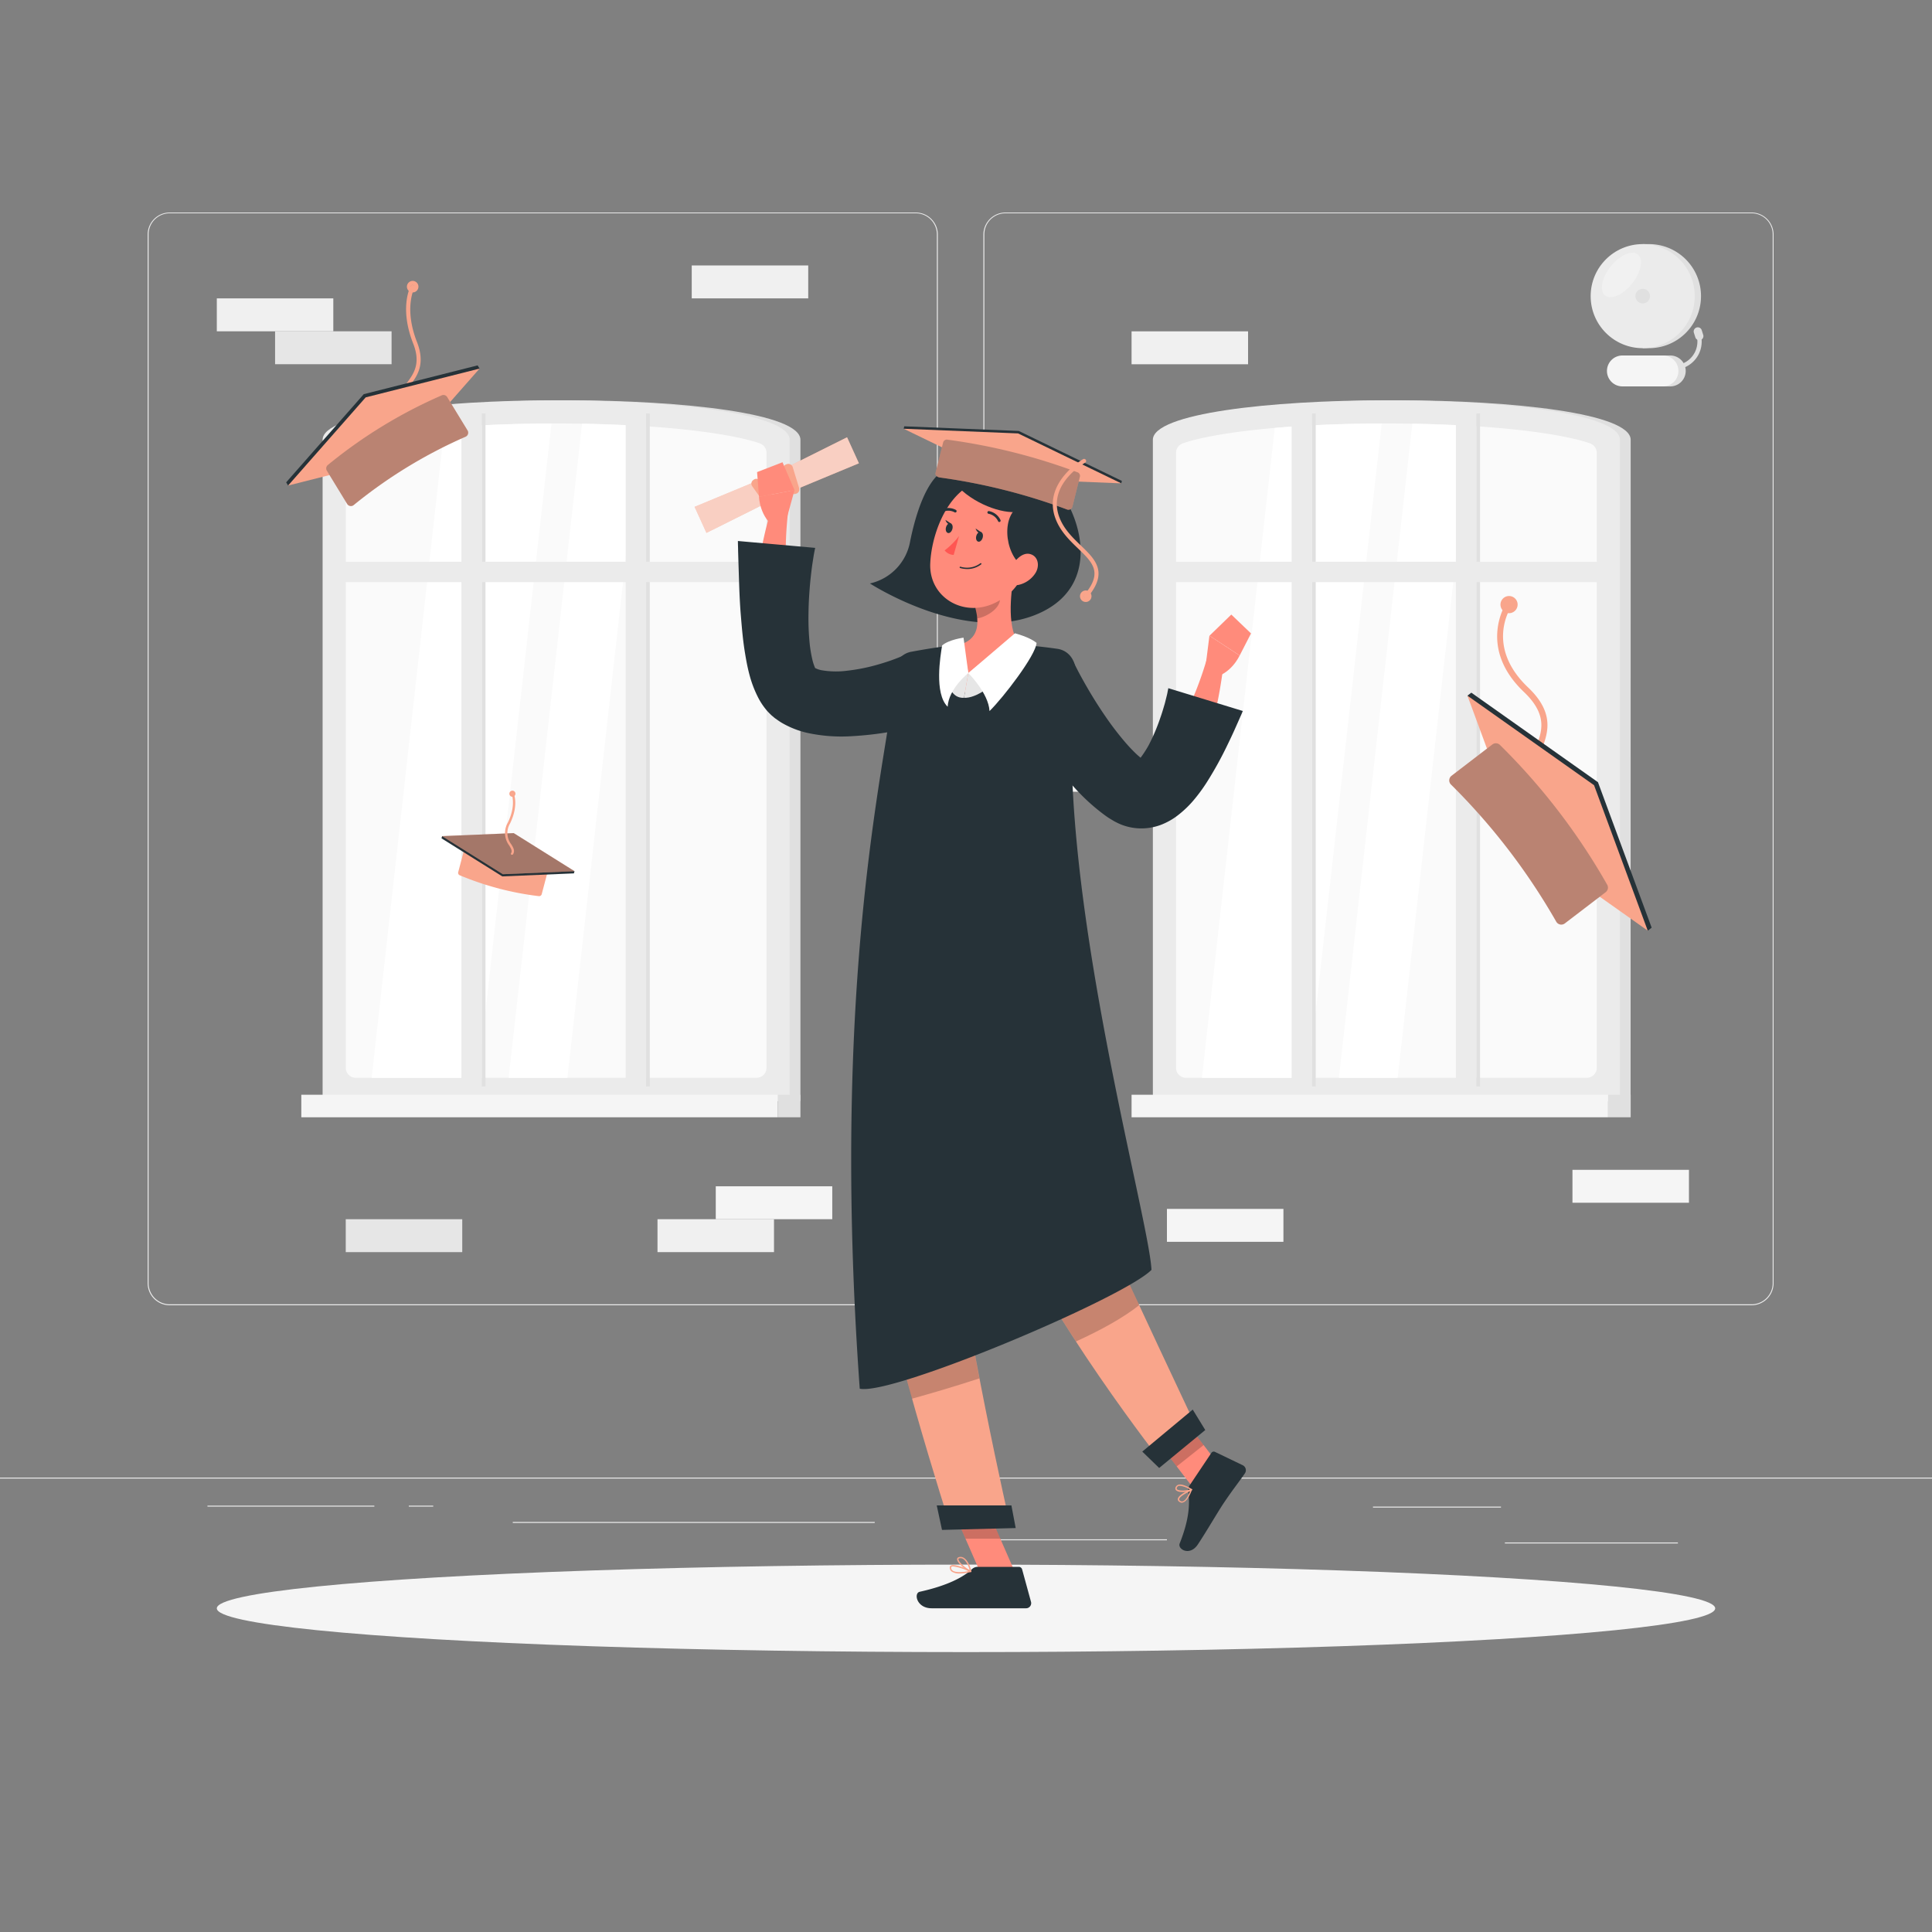<svg xmlns="http://www.w3.org/2000/svg" viewBox="0 0 500 500"><rect x="0" y="0" width="500" height="500" fill="#808080" stroke="none"/><g id="freepik--background-complete--inject-33"><rect y="382.4" width="500" height="0.25" style="fill:#ebebeb"></rect><rect x="355.33" y="389.91" width="33.12" height="0.25" style="fill:#ebebeb"></rect><rect x="257.97" y="398.37" width="44.03" height="0.25" style="fill:#ebebeb"></rect><rect x="389.46" y="399.19" width="44.78" height="0.25" style="fill:#ebebeb"></rect><rect x="53.69" y="389.66" width="43.19" height="0.25" style="fill:#ebebeb"></rect><rect x="105.79" y="389.66" width="6.33" height="0.25" style="fill:#ebebeb"></rect><rect x="132.7" y="393.88" width="93.68" height="0.25" style="fill:#ebebeb"></rect><path d="M237,337.8H43.91a5.71,5.71,0,0,1-5.7-5.71V60.66A5.71,5.71,0,0,1,43.91,55H237a5.71,5.71,0,0,1,5.71,5.71V332.09A5.71,5.71,0,0,1,237,337.8ZM43.91,55.2a5.46,5.46,0,0,0-5.45,5.46V332.09a5.46,5.46,0,0,0,5.45,5.46H237a5.47,5.47,0,0,0,5.46-5.46V60.66A5.47,5.47,0,0,0,237,55.2Z" style="fill:#ebebeb"></path><path d="M453.31,337.8H260.21a5.72,5.72,0,0,1-5.71-5.71V60.66A5.72,5.72,0,0,1,260.21,55h193.1A5.71,5.71,0,0,1,459,60.66V332.09A5.71,5.71,0,0,1,453.31,337.8ZM260.21,55.2a5.47,5.47,0,0,0-5.46,5.46V332.09a5.47,5.47,0,0,0,5.46,5.46h193.1a5.47,5.47,0,0,0,5.46-5.46V60.66a5.47,5.47,0,0,0-5.46-5.46Z" style="fill:#ebebeb"></path><path d="M207.15,284.93H86.26V113.82c0-13.63,120.89-13.63,120.89,0Z" style="fill:#e0e0e0"></path><path d="M204.37,284.93H83.49V113.82c0-13.63,120.89-13.63,120.88,0Z" style="fill:#ebebeb"></path><path d="M89.49,276.34V117.2a2.58,2.58,0,0,1,1.71-2.44c6.71-2.42,25-5.16,52.73-5.16s46,2.74,52.73,5.16a2.58,2.58,0,0,1,1.71,2.44V276.34a2.58,2.58,0,0,1-2.58,2.59H92.07A2.58,2.58,0,0,1,89.49,276.34Z" style="fill:#fafafa"></path><path d="M115,110.75,96.19,278.93h27.53l19-169.33C132,109.63,122.74,110.08,115,110.75Z" style="fill:#fff"></path><path d="M150.64,109.66l-19,169.27h15.21l18.92-168.7C161.18,110,156.12,109.75,150.64,109.66Z" style="fill:#fff"></path><rect x="77.5" y="191.45" width="174.14" height="5.28" transform="translate(358.66 29.51) rotate(90)" style="fill:#ebebeb"></rect><rect x="34.98" y="191.45" width="174.14" height="5.28" transform="translate(316.14 72.03) rotate(90)" style="fill:#ebebeb"></rect><rect x="38.1" y="193.61" width="174.14" height="0.95" transform="translate(319.25 68.92) rotate(90)" style="fill:#e0e0e0"></rect><rect x="80.62" y="193.61" width="174.14" height="0.95" transform="translate(361.77 26.4) rotate(90)" style="fill:#e0e0e0"></rect><rect x="86.31" y="145.38" width="114" height="5.28" style="fill:#ebebeb"></rect><rect x="77.98" y="283.32" width="123.33" height="5.83" style="fill:#f5f5f5"></rect><rect x="201.31" y="283.32" width="5.84" height="5.83" transform="translate(408.46 572.47) rotate(180)" style="fill:#e0e0e0"></rect><path d="M422,284.93H301.13V113.82c0-13.63,120.89-13.63,120.89,0Z" style="fill:#e0e0e0"></path><path d="M419.24,284.93H298.36V113.82c0-13.63,120.88-13.63,120.88,0Z" style="fill:#ebebeb"></path><path d="M304.36,276.34V117.2a2.58,2.58,0,0,1,1.71-2.44c6.71-2.42,25-5.16,52.73-5.16s46,2.74,52.73,5.16a2.58,2.58,0,0,1,1.71,2.44V276.34a2.58,2.58,0,0,1-2.58,2.59H306.94A2.58,2.58,0,0,1,304.36,276.34Z" style="fill:#fafafa"></path><path d="M329.91,110.75,311.06,278.93h27.53l19-169.33C346.87,109.63,337.61,110.08,329.91,110.75Z" style="fill:#fff"></path><path d="M365.51,109.66l-19,169.27h15.21l18.92-168.7C376.05,110,371,109.75,365.51,109.66Z" style="fill:#fff"></path><rect x="292.37" y="191.45" width="174.14" height="5.28" transform="translate(573.52 -185.36) rotate(90)" style="fill:#ebebeb"></rect><rect x="249.85" y="191.45" width="174.14" height="5.28" transform="translate(531.01 -142.84) rotate(90)" style="fill:#ebebeb"></rect><rect x="252.97" y="193.61" width="174.14" height="0.95" transform="translate(534.12 -145.95) rotate(90)" style="fill:#e0e0e0"></rect><rect x="295.49" y="193.61" width="174.14" height="0.95" transform="translate(576.64 -188.47) rotate(90)" style="fill:#e0e0e0"></rect><rect x="301.18" y="145.38" width="114" height="5.28" style="fill:#ebebeb"></rect><rect x="292.85" y="283.32" width="123.33" height="5.83" style="fill:#f5f5f5"></rect><rect x="416.18" y="283.32" width="5.84" height="5.83" transform="translate(838.2 572.47) rotate(180)" style="fill:#e0e0e0"></rect><rect x="56.11" y="77.22" width="30.15" height="8.52" style="fill:#f0f0f0"></rect><rect x="71.19" y="85.74" width="30.15" height="8.52" style="fill:#e6e6e6"></rect><rect x="258.63" y="196.38" width="30.15" height="8.52" style="fill:#f5f5f5"></rect><rect x="302" y="312.86" width="30.15" height="8.52" style="fill:#f5f5f5"></rect><rect x="89.49" y="315.53" width="30.15" height="8.52" transform="translate(209.12 639.58) rotate(180)" style="fill:#e6e6e6"></rect><rect x="179.02" y="68.7" width="30.15" height="8.52" style="fill:#f0f0f0"></rect><rect x="185.24" y="307.01" width="30.15" height="8.52" style="fill:#f5f5f5"></rect><rect x="406.95" y="302.75" width="30.15" height="8.52" style="fill:#f5f5f5"></rect><rect x="170.16" y="315.53" width="30.15" height="8.52" style="fill:#f0f0f0"></rect><rect x="292.85" y="85.74" width="30.15" height="8.52" transform="translate(615.85 180.01) rotate(180)" style="fill:#f0f0f0"></rect><path d="M426.75,90.11a13.47,13.47,0,1,0,0-26.94h-1.62V90.11Z" style="fill:#e0e0e0"></path><circle cx="425.13" cy="76.64" r="13.47" style="fill:#ebebeb"></circle><path d="M422.39,73.38c-2.34,2.93-5.49,4.31-7,3.09s-.87-4.6,1.47-7.53,5.49-4.31,7-3.09S424.73,70.44,422.39,73.38Z" style="fill:#f5f5f5;opacity:0.6"></path><circle cx="425.13" cy="76.64" r="1.89" style="fill:#e0e0e0"></circle><path d="M432.26,100H421.77a4,4,0,0,1-4-4h0a4,4,0,0,1,4-4h10.49a4,4,0,0,1,4,4h0A4,4,0,0,1,432.26,100Z" style="fill:#e0e0e0"></path><path d="M430.37,100H419.88a4,4,0,0,1-4-4h0a4,4,0,0,1,4-4h10.49a4,4,0,0,1,4,4h0A4,4,0,0,1,430.37,100Z" style="fill:#f5f5f5"></path><path d="M435.36,95.31,435,94.25a6.14,6.14,0,0,0,4-7.71l1.06-.33A7.26,7.26,0,0,1,435.36,95.31Z" style="fill:#e0e0e0"></path><path d="M440.09,88h0a1.08,1.08,0,0,1-1.34-.7l-.38-1.2a1.08,1.08,0,0,1,.7-1.34h0a1.06,1.06,0,0,1,1.34.7l.38,1.2A1.07,1.07,0,0,1,440.09,88Z" style="fill:#e0e0e0"></path></g><g id="freepik--Shadow--inject-33"><ellipse id="freepik--path--inject-33" cx="250" cy="416.24" rx="193.89" ry="11.32" style="fill:#f5f5f5"></ellipse></g><g id="freepik--Hats--inject-33"><path d="M104.67,103.88a.53.53,0,0,1-.48-.3c-.86-1.79.18-3.2,1.27-4.7,1.57-2.15,3.52-4.82,1.46-10-3.64-9.28-.73-14.68-.6-14.9a.53.53,0,0,1,.92.52c0,.05-2.78,5.21.67,14,2.27,5.77,0,8.82-1.6,11-1.15,1.58-1.72,2.46-1.17,3.62a.53.53,0,0,1-.25.71A.59.59,0,0,1,104.67,103.88Z" style="fill:#F9A58B"></path><path d="M106.81,75.68a1.49,1.49,0,1,1,1.48-1.48A1.49,1.49,0,0,1,106.81,75.68Zm0-1.91a.43.43,0,1,0,0,.85.43.43,0,0,0,0-.85Z" style="fill:#F9A58B"></path><polygon points="123.61 94.56 124.11 95.39 74.56 125.66 74.06 124.83 94.14 102.01 123.61 94.56" style="fill:#263238"></polygon><polygon points="124.11 95.39 104.03 118.21 74.56 125.66 94.64 102.84 124.11 95.39" style="fill:#F9A58B"></polygon><path d="M120.43,113.05a125.11,125.11,0,0,0-28.86,17.63,1.14,1.14,0,0,1-1.7-.22l-5.3-8.68a1.13,1.13,0,0,1,.29-1.45,125.11,125.11,0,0,1,29.43-18,1.12,1.12,0,0,1,1.42.4l5.3,8.68A1.14,1.14,0,0,1,120.43,113.05Z" style="fill:#F9A58B"></path><path d="M120.43,113.05a125.11,125.11,0,0,0-28.86,17.63,1.14,1.14,0,0,1-1.7-.22l-5.3-8.68a1.13,1.13,0,0,1,.29-1.45,125.11,125.11,0,0,1,29.43-18,1.12,1.12,0,0,1,1.42.4l5.3,8.68A1.14,1.14,0,0,1,120.43,113.05Z" style="fill:#263238;opacity:0.3"></path><path d="M398.39,200.34a.79.79,0,0,1-.6-.28c-1.86-2.2-1-4.58-.1-7.09,1.35-3.76,2.87-8-3.29-13.88-12.18-11.58-4.63-23-4.55-23.06a.8.8,0,0,1,1.1-.21.81.81,0,0,1,.21,1.11c-.29.41-6.85,10.38,4.33,21,6.92,6.57,5.05,11.77,3.69,15.57-.92,2.57-1.39,4.09-.18,5.52a.79.79,0,0,1-.1,1.12A.75.75,0,0,1,398.39,200.34Z" style="fill:#F9A58B"></path><path d="M390.54,158.69a2.22,2.22,0,1,1,2.15-2.78h0a2.23,2.23,0,0,1-1.59,2.71A2.2,2.2,0,0,1,390.54,158.69Zm0-2.86-.16,0a.59.59,0,0,0-.39.3.61.61,0,0,0-.07.48.64.64,0,0,0,.78.46.65.65,0,0,0,.46-.78h0a.65.65,0,0,0-.3-.39A.62.62,0,0,0,390.54,155.83Z" style="fill:#F9A58B"></path><polygon points="427.45 240.08 426.44 240.86 379.77 180.04 380.78 179.26 413.55 202.43 427.45 240.08" style="fill:#263238"></polygon><polygon points="426.44 240.86 393.67 217.69 379.77 180.04 412.54 203.21 426.44 240.86" style="fill:#F9A58B"></polygon><path d="M402.74,238.49a165.32,165.32,0,0,0-27.18-35.41,1.51,1.51,0,0,1,.05-2.27l10.65-8.17a1.49,1.49,0,0,1,1.94.17,165.23,165.23,0,0,1,27.72,36.12,1.49,1.49,0,0,1-.33,1.93L404.94,239A1.5,1.5,0,0,1,402.74,238.49Z" style="fill:#F9A58B"></path><path d="M402.74,238.49a165.32,165.32,0,0,0-27.18-35.41,1.51,1.51,0,0,1,.05-2.27l10.65-8.17a1.49,1.49,0,0,1,1.94.17,165.23,165.23,0,0,1,27.72,36.12,1.49,1.49,0,0,1-.33,1.93L404.94,239A1.5,1.5,0,0,1,402.74,238.49Z" style="fill:#263238;opacity:0.3"></path><path d="M121.16,219.31a76.45,76.45,0,0,0,20,5.28.7.7,0,0,1,.62.84l-1.59,6a.69.69,0,0,1-.76.49A76.78,76.78,0,0,1,119,226.53a.68.68,0,0,1-.42-.8l1.59-6A.69.69,0,0,1,121.16,219.31Z" style="fill:#F9A58B"></path><polygon points="114.26 216.96 114.42 216.39 148.68 225.46 148.53 226.03 129.99 226.81 114.26 216.96" style="fill:#263238"></polygon><polygon points="114.42 216.39 132.95 215.61 148.68 225.46 130.14 226.24 114.42 216.39" style="fill:#F9A58B"></polygon><g style="opacity:0.4"><polygon points="114.42 216.39 132.95 215.61 148.68 225.46 130.14 226.24 114.42 216.39" style="fill:#263238"></polygon></g><path d="M132.5,221.2a.23.23,0,0,1-.14,0,.28.28,0,0,1-.1-.38c.34-.59.08-1.08-.47-2a5.36,5.36,0,0,1-.37-5.92c2.21-4.51,1-7.34,1-7.37a.28.28,0,0,1,.14-.37.27.27,0,0,1,.37.14c.06.12,1.37,3.1-.95,7.85a4.78,4.78,0,0,0,.34,5.37c.52.84,1,1.63.47,2.54A.27.27,0,0,1,132.5,221.2Z" style="fill:#F9A58B"></path><path d="M132.61,206.2h-.06a.82.82,0,0,1-.54-.28.78.78,0,0,1-.18-.57.77.77,0,0,1,.27-.54.81.81,0,0,1,.58-.18.74.74,0,0,1,.53.27.79.79,0,0,1-.6,1.3Zm0-1a.19.19,0,0,0-.14.05.19.19,0,0,0-.08.15.23.23,0,0,0,.2.25.23.23,0,0,0,.25-.21.23.23,0,0,0-.21-.24Z" style="fill:#F9A58B"></path></g><g id="freepik--Character--inject-33"><path d="M248.77,121.16c-7.23-2-11.28,9.38-13.22,18.9A13.58,13.58,0,0,1,225.14,151s25.47,16.57,44.45,7.41c15.28-7.38,10.4-24.83,3.52-32.86S253.18,114.25,248.77,121.16Z" style="fill:#263238"></path><polygon points="262.86 407.32 254.22 408.17 245.23 387.61 253.87 386.77 262.86 407.32" style="fill:#ff8b7b"></polygon><polygon points="317.63 381.98 310.66 387.5 297.99 370.99 304.97 365.47 317.63 381.98" style="fill:#ff8b7b"></polygon><path d="M307.92,384.34l5.59-8.34a.72.72,0,0,1,.91-.26l7.24,3.48a1.44,1.44,0,0,1,.52,2.08c-2,2.87-3.11,4.16-5.57,7.83-1.51,2.26-4.53,7.47-6.62,10.59s-5.28,1.21-4.69-.27c2.65-6.66,2.58-10.5,2.24-13.56A2.34,2.34,0,0,1,307.92,384.34Z" style="fill:#263238"></path><path d="M253.07,405.5h10.61a.89.89,0,0,1,.84.65l2.3,8.39a1.32,1.32,0,0,1-1.29,1.68c-3.74,0-5.51,0-10.17,0H241.1c-3.88,0-4.69-3.91-3.08-4.27,7.19-1.59,11.33-3.79,13.55-5.88A2.17,2.17,0,0,1,253.07,405.5Z" style="fill:#263238"></path><polygon points="245.24 387.62 249.87 398.21 258.88 398.21 253.88 386.77 245.24 387.62" style="opacity:0.2"></polygon><polygon points="304.97 365.47 298 371 304.53 379.51 311.5 373.98 304.97 365.47" style="opacity:0.2"></polygon><path d="M237,223.33S220.24,276.27,225.19,315C228.5,340.93,246,395.14,246,395.14l15.43-.39s-12.5-55.07-13.79-76.57c-2.21-36.77,16-94.91,16-94.91Z" style="fill:#F9A58B"></path><polygon points="243.79 395.94 262.86 395.46 261.75 389.6 242.43 389.6 243.79 395.94" style="fill:#263238"></polygon><path d="M244.9,223.42s2.35,57.83,15.24,90.37c10.4,26.29,40.81,65,40.81,65l9.29-8.09s-19.3-40.94-27.2-58.48c-19.38-43,1.92-72.82-9.75-89Z" style="fill:#F9A58B"></path><polygon points="299.99 379.91 311.92 370.09 308.68 364.8 295.62 375.67 299.99 379.91" style="fill:#263238"></polygon><path d="M305.82,388.9a1.29,1.29,0,0,1-.75-.35.68.68,0,0,1-.25-.65c.19-1.11,3.14-2.38,3.47-2.52a.17.17,0,0,1,.19,0,.17.17,0,0,1,0,.19c-.42,1.11-1.27,3-2.36,3.27A1.06,1.06,0,0,1,305.82,388.9Zm2.22-3c-1,.47-2.76,1.41-2.87,2.09a.34.34,0,0,0,.14.32.79.79,0,0,0,.77.25C306.7,388.38,307.42,387.4,308,385.87Z" style="fill:#F9A58B"></path><path d="M305.62,386.11a2,2,0,0,1-1.25-.42.71.71,0,0,1-.08-.88,1.08,1.08,0,0,1,.71-.57c1.24-.32,3.37,1.09,3.46,1.15a.21.21,0,0,1,.08.16.2.2,0,0,1-.1.15A6.35,6.35,0,0,1,305.62,386.11Zm-.05-1.56a1.5,1.5,0,0,0-.48,0,.72.72,0,0,0-.49.39c-.13.26-.06.39,0,.47.49.49,2.37.39,3.36.07A6.54,6.54,0,0,0,305.57,384.55Z" style="fill:#F9A58B"></path><path d="M248.37,407.22a3.51,3.51,0,0,1-2.05-.49,1.26,1.26,0,0,1-.52-1,.56.56,0,0,1,.25-.55c1-.66,4.81,1.12,5.25,1.33a.17.17,0,0,1,.1.18.18.18,0,0,1-.14.15A14.11,14.11,0,0,1,248.37,407.22Zm-1.7-1.83a.86.86,0,0,0-.43.09.24.24,0,0,0-.09.24.92.92,0,0,0,.38.73c.87.65,3,.38,4.13.16A13.46,13.46,0,0,0,246.67,405.39Z" style="fill:#F9A58B"></path><path d="M251.22,406.85h-.06c-1.16-.47-3.59-2.42-3.46-3.39,0-.2.17-.46.7-.53,2.07-.24,3,3.56,3,3.72a.18.18,0,0,1-.06.17A.16.16,0,0,1,251.22,406.85Zm-2.63-3.59h-.15c-.36.05-.38.18-.39.23-.08.62,1.65,2.2,2.91,2.86C250.7,405.47,249.92,403.26,248.59,403.26Z" style="fill:#F9A58B"></path><polygon points="182.83 137.91 179.76 131.17 199.8 122.85 219.22 113.16 222.29 119.9 202.25 128.22 182.83 137.91" style="fill:#F9A58B"></polygon><polygon points="182.83 137.91 179.76 131.17 199.8 122.85 219.22 113.16 222.29 119.9 202.25 128.22 182.83 137.91" style="fill:#fafafa;opacity:0.5"></polygon><rect x="203.53" y="119.96" width="2.5" height="8.02" rx="1.13" transform="translate(-27.3 65.32) rotate(-17.01)" style="fill:#F9A58B"></rect><rect x="196.1" y="123.42" width="2.5" height="8.02" rx="1.13" transform="translate(-37.34 137.81) rotate(-35.38)" style="fill:#F9A58B"></rect><path d="M203.5,134.55l2.12-7.7-9.19,1.72s.12,5.42,4.48,8.19Z" style="fill:#ff8b7b"></path><polygon points="202.51 119.63 195.93 122.18 196.43 128.57 205.62 126.85 202.51 119.63" style="fill:#ff8b7b"></polygon><path d="M195.81,152c.23-8.2,3.58-19.61,3.58-19.61l4.65-.58a90.54,90.54,0,0,0-.47,17.52Z" style="fill:#ff8b7b"></path><path d="M240.71,187.25c-.58.16-.92.24-1.37.35l-1.25.28-2.46.53c-1.63.34-3.26.67-4.92.93a87,87,0,0,1-10.21,1.18,41.66,41.66,0,0,1-11.47-.83,23.44,23.44,0,0,1-6.61-2.57c-.56-.32-1.13-.73-1.68-1.12l-.21-.15-.28-.23-.57-.48c-.33-.32-.67-.65-1-1a17.54,17.54,0,0,1-2.48-3.63,29.19,29.19,0,0,1-2.27-6c-.49-1.85-.81-3.6-1.09-5.31-.58-3.41-.84-6.69-1.11-9.92s-.39-6.42-.49-9.6l-.15-4.77-.07-2.4c0-.83-.05-1.57-.05-2.5l20,1.78c-.13.57-.27,1.33-.39,2l-.33,2.12c-.21,1.42-.36,2.85-.52,4.28-.27,2.85-.46,5.71-.49,8.51a67.1,67.1,0,0,0,.33,8.13,36,36,0,0,0,.6,3.58,13,13,0,0,0,.78,2.47c.11.21.18.27,0,.11s-.1-.11-.17-.16a.69.69,0,0,0-.13-.11l-.07-.06h0c.08,0,.11.09.21.14a6.09,6.09,0,0,0,1.81.65,22.19,22.19,0,0,0,6.56.14,47.81,47.81,0,0,0,7.69-1.5c1.29-.37,2.59-.76,3.87-1.22.64-.23,1.27-.47,1.9-.72l.91-.38c.27-.12.64-.28.78-.36Z" style="fill:#263238"></path><g style="opacity:0.2"><path d="M231.63,345.71c1.41,5.48,2.91,11,4.39,16.27,4.36-1.21,10.56-3,17.44-5.25-1.17-6.08-2.3-12.29-3.26-18.11Z"></path><path d="M288.43,324l-19.57,7.46c3,5.28,6.29,10.62,9.6,15.71,6.4-2.92,12.18-6.08,16.36-9.4Z"></path></g><path d="M231.44,174c.58,13.73-17.25,70.16-8.94,185.39,8.34,1.88,68.43-23.51,75.5-30.75-.61-13.81-25.95-103.35-19.69-154,.4-3.21-1.43-6.25-4.64-6.72-2.71-.4-6.09-.8-9.5-1a116,116,0,0,0-16.49,0c-4.12.39-8.64,1.16-11.7,1.73A5.36,5.36,0,0,0,231.44,174Z" style="fill:#263238"></path><path d="M262.49,148.45c-1,5.31-2,15,1.68,18.56,0,0-5.29,8.27-14.31,12.35-7.18-6.08-2.18-12.31-2.18-12.31,5.91-1.42,5.75-5.81,4.71-9.93Z" style="fill:#ff8b7b"></path><path d="M249.48,180.59l1.12-6.4,12.17-9.85,4.17,2.4S256,180.94,249.48,180.59Z" style="fill:#e6e6e6"></path><path d="M249.48,180.59l1.12-6.4L249,166l-3.87.71S243,180.94,249.48,180.59Z" style="fill:#e6e6e6"></path><path d="M250.6,174.19s5.23,5.16,5.49,9.83c3.53-3.44,12-14.46,12.17-17.64-1.85-1.54-5.6-2.48-5.6-2.48Z" style="fill:#fff"></path><path d="M250.6,174.19s-5.08,4-5.35,8.71c-3.53-3.44-1.87-13.18-1.43-15.87,1.85-1.54,5.54-2,5.54-2Z" style="fill:#fff"></path><path d="M258.37,152l-6,5.12a17,17,0,0,1,.52,2.93c2.26-.33,5.66-2.37,5.89-4.73A9.3,9.3,0,0,0,258.37,152Z" style="opacity:0.2"></path><path d="M267.91,140.48c-3,8.37-4,12-9.58,15.11-8.34,4.73-18-.72-17.58-9.81.35-8.17,5.12-20.48,14.43-21.49A12.11,12.11,0,0,1,267.91,140.48Z" style="fill:#ff8b7b"></path><path d="M264.41,130.74c-5.26,1.85-4.8,12.35.42,16S276.29,126.57,264.41,130.74Z" style="fill:#263238"></path><path d="M249,127c5.3,4.65,12.91,6.45,15.58,5.1,1.94,1.51,8.4,4.57,4.55-2.72s-10.67-8.23-15.11-8.17S244.49,123,249,127Z" style="fill:#263238"></path><path d="M267.94,148.36a7,7,0,0,1-4.29,3c-2.28.49-3.12-1.71-2.24-3.9.79-2,2.93-4.59,5.1-4.09S269.18,146.44,267.94,148.36Z" style="fill:#ff8b7b"></path><path d="M254.31,139.17c-.2.69-.73,1.15-1.18,1s-.66-.79-.46-1.49.72-1.15,1.18-1S254.51,138.48,254.31,139.17Z" style="fill:#263238"></path><path d="M246.47,136.93c-.2.7-.73,1.16-1.18,1s-.66-.8-.46-1.49.72-1.15,1.18-1S246.67,136.24,246.47,136.93Z" style="fill:#263238"></path><path d="M246.2,135.54l-1.53-1S245.15,136.13,246.2,135.54Z" style="fill:#263238"></path><path d="M248.2,138.72a19.36,19.36,0,0,1-3.73,3.72,3.12,3.12,0,0,0,2.34,1.17Z" style="fill:#ff5652"></path><path d="M249.78,147.24a6.53,6.53,0,0,1-1.3-.24.17.17,0,0,1-.12-.22.17.17,0,0,1,.21-.12,5.77,5.77,0,0,0,5.13-.87.18.18,0,0,1,.25,0,.18.18,0,0,1,0,.25A5.86,5.86,0,0,1,249.78,147.24Z" style="fill:#263238"></path><path d="M258.59,135.1a.34.34,0,0,1-.28-.2,3.4,3.4,0,0,0-2.46-1.93.37.37,0,0,1-.31-.4.36.36,0,0,1,.39-.3,4.11,4.11,0,0,1,3,2.32.36.36,0,0,1-.16.47A.41.41,0,0,1,258.59,135.1Z" style="fill:#263238"></path><path d="M243.73,132.55a.34.34,0,0,1-.29-.2.36.36,0,0,1,.17-.47,4.16,4.16,0,0,1,3.8.1.37.37,0,0,1,.11.49.36.36,0,0,1-.49.11,3.38,3.38,0,0,0-3.12-.06A.29.29,0,0,1,243.73,132.55Z" style="fill:#263238"></path><path d="M312,172.44l1-7.92,7.81,5.12s-2.19,5-7.28,5.83Z" style="fill:#ff8b7b"></path><polygon points="318.66 159.05 323.76 163.93 320.83 169.64 313.02 164.52 318.66 159.05" style="fill:#ff8b7b"></polygon><path d="M312.4,191.49c2.94-7.65,4.24-19.47,4.24-19.47l-4.07-2.32A90.88,90.88,0,0,1,306.26,186Z" style="fill:#ff8b7b"></path><path d="M277.72,171.09c.53,1.12,1.21,2.46,1.87,3.68s1.37,2.47,2.08,3.69c1.43,2.44,2.94,4.82,4.52,7.1a76.81,76.81,0,0,0,4.93,6.44c.85,1,1.7,1.9,2.55,2.74a22.27,22.27,0,0,0,2.42,2.06,5,5,0,0,0,.51.34l.22.15c.07,0,0,0,0,0l-.08,0a3.42,3.42,0,0,0-1.25-.29,3.57,3.57,0,0,0-1.22.16c-.23.08-.23.1-.13,0a8,8,0,0,0,1.38-1.52,27.39,27.39,0,0,0,1.75-2.77,49,49,0,0,0,3-7.05c.46-1.26.83-2.56,1.21-3.86l.5-2c.08-.33.15-.66.21-1s.15-.68.16-.86L321.63,184c-.2.53-.35.86-.53,1.26l-.5,1.14-1,2.25c-.66,1.49-1.38,3-2.09,4.45a92.57,92.57,0,0,1-4.92,8.92,42.86,42.86,0,0,1-3.28,4.59,26.66,26.66,0,0,1-4.95,4.74,17.24,17.24,0,0,1-4,2.15,14.49,14.49,0,0,1-5.6.88,14.05,14.05,0,0,1-5.54-1.4l-.57-.29c-.18-.09-.4-.21-.49-.27l-.73-.44c-.5-.29-.93-.59-1.35-.89a52.48,52.48,0,0,1-8.08-7.33c-2.25-2.48-4.32-4.95-6.28-7.46s-3.83-5-5.66-7.57l-2.72-3.83L262,183c-.47-.67-.89-1.27-1.39-2Z" style="fill:#263238"></path><path d="M254,137.78l-1.52-1S253,138.37,254,137.78Z" style="fill:#263238"></path><polygon points="290.34 124.46 290.18 125.09 233.86 110.96 234.02 110.33 263.65 111.53 290.34 124.46" style="fill:#263238"></polygon><polygon points="290.18 125.09 260.55 123.89 233.86 110.96 263.49 112.17 290.18 125.09" style="fill:#F9A58B"></polygon><path d="M276,131.8a154.4,154.4,0,0,0-32.8-8.23c-.7-.09-1.22-.64-1.09-1.16l2-8a1,1,0,0,1,1.19-.61,154.39,154.39,0,0,1,33.45,8.39,1,1,0,0,1,.75,1.1l-2,8A1.1,1.1,0,0,1,276,131.8Z" style="fill:#F9A58B"></path><path d="M276,131.8a154.4,154.4,0,0,0-32.8-8.23c-.7-.09-1.22-.64-1.09-1.16l2-8a1,1,0,0,1,1.19-.61,154.39,154.39,0,0,1,33.45,8.39,1,1,0,0,1,.75,1.1l-2,8A1.1,1.1,0,0,1,276,131.8Z" style="fill:#263238;opacity:0.3"></path><path d="M281,154.83a.54.54,0,0,1-.34-.12.54.54,0,0,1-.06-.75c4.9-5.77,2.18-8.38-1.59-12-2.16-2.08-4.62-4.44-5.86-7.78-3.43-9.21,7.05-15.29,7.15-15.35a.53.53,0,0,1,.72.2.52.52,0,0,1-.19.72c-.41.23-9.8,5.7-6.69,14.06,1.16,3.12,3.52,5.39,5.61,7.39,3.7,3.56,7.2,6.92,1.66,13.44A.53.53,0,0,1,281,154.83Z" style="fill:#F9A58B"></path><path d="M281,155.79a1.49,1.49,0,1,1,1.48-1.49A1.49,1.49,0,0,1,281,155.79Zm0-1.91a.43.43,0,1,0,.42.42A.42.42,0,0,0,281,153.88Z" style="fill:#F9A58B"></path></g></svg>